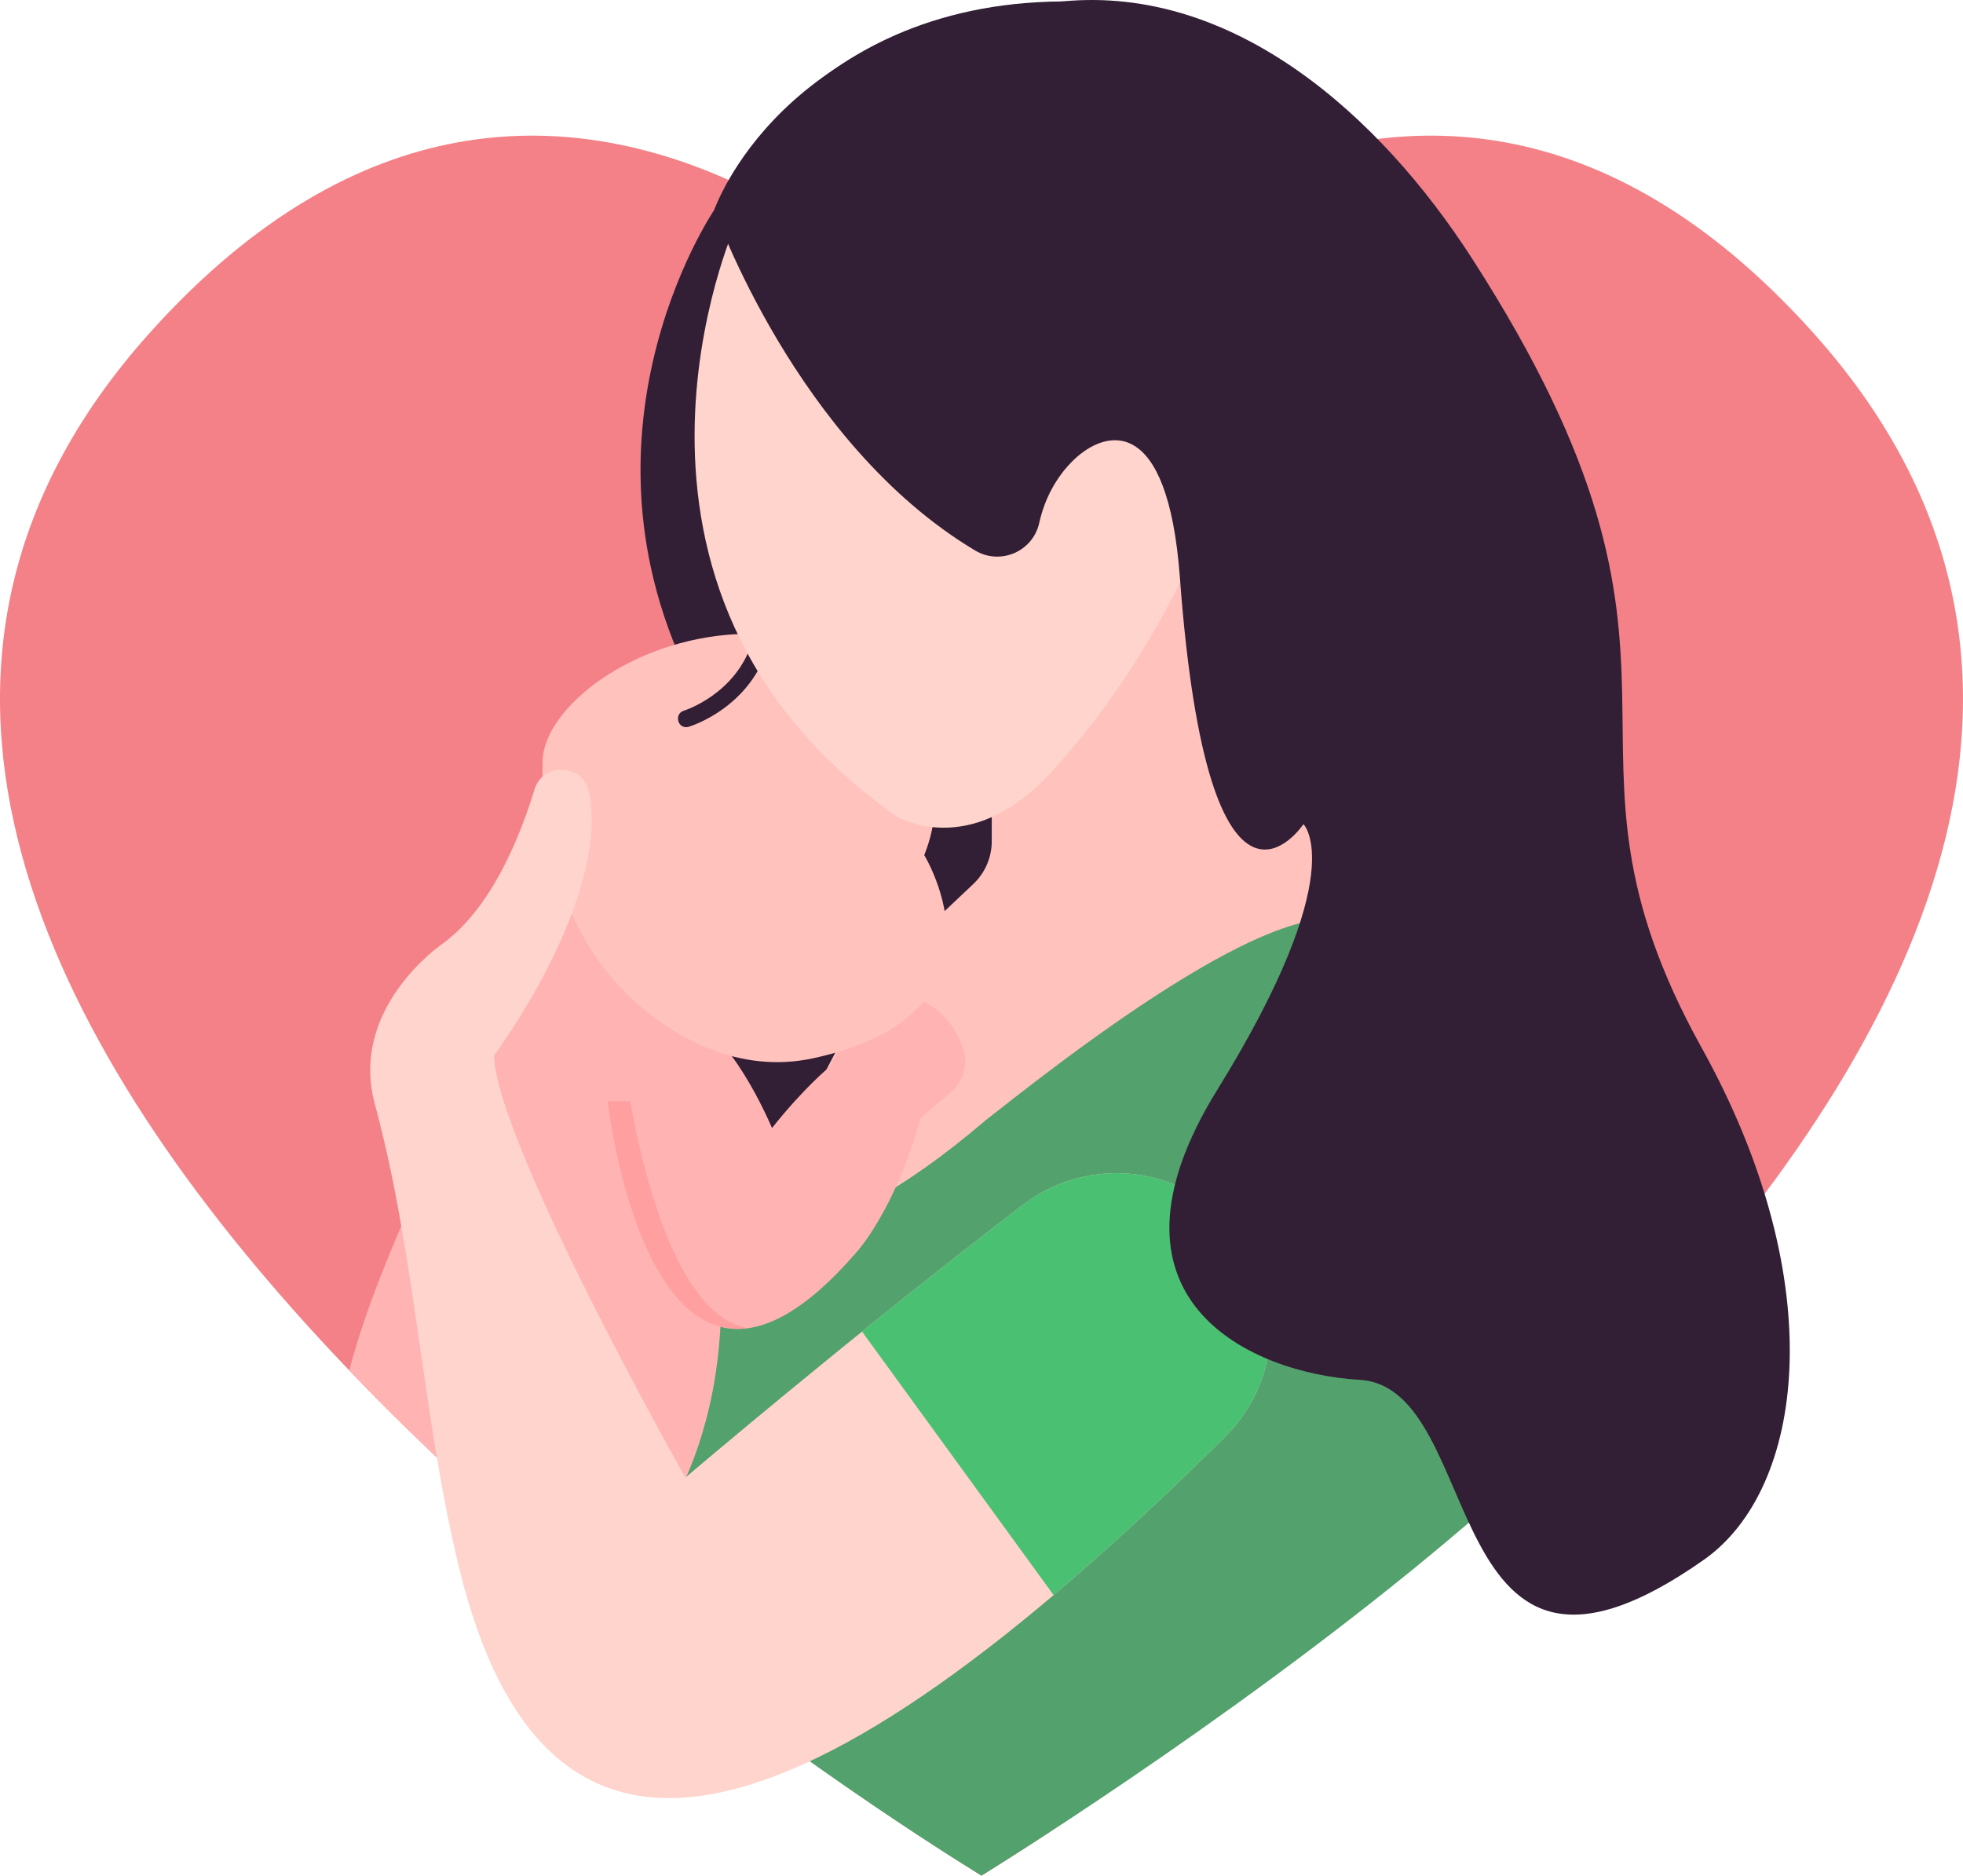 <svg width="157" height="150" viewBox="0 0 157 150" fill="none" xmlns="http://www.w3.org/2000/svg">
<path d="M78.496 150C87.302 144.579 191.96 78.601 144.881 26.46C111.63 -10.366 78.496 29.51 78.496 29.51H78.503C78.503 29.51 45.37 -10.366 12.119 26.46C-34.959 78.601 69.698 144.579 78.504 150" fill="#F48187"/>
<path d="M122.422 86.54C127.254 65.226 116.163 51.493 116.163 51.493C120.665 48.087 106.907 -0.038 84.944 0.115C63.779 0.262 57.132 16.777 57.132 16.777C57.132 16.777 44.131 35.828 56.716 57.127C59.762 62.282 53.71 87.688 59.749 93.671C97.414 130.984 122.422 86.54 122.422 86.54Z" fill="#321E35"/>
<path d="M79.32 51.452V67.276C79.32 68.569 78.788 69.805 77.848 70.693L70.26 77.861C70.26 77.861 56.012 102.663 56.341 111.398C56.671 120.132 56.341 129.855 56.341 129.855H105.099C105.099 129.855 121.983 110.326 123.136 88.903C124.289 67.479 99.416 43.212 99.416 43.212L79.32 51.452Z" fill="#FFC2BD"/>
<path d="M108.914 74.341C103.744 69.537 83.01 86.349 78.835 89.586C51.657 112.844 47.94 85.195 47.94 85.195L43.136 90.049L47.94 114.769L48.939 128.811C63.286 140.524 75.669 148.26 78.496 150C81.65 148.058 101.161 135.769 117.479 121.771C119.91 114.009 121.033 105.697 121.862 97.619C122.964 86.896 116.201 81.114 108.914 74.341Z" fill="#53A16D"/>
<path d="M51.575 78.4C51.575 78.4 46.958 83.124 44.587 76.017C44.287 75.116 44.191 74.148 44.384 73.218C44.696 71.709 45.786 70.153 49.376 72.592" fill="#FFC2BD"/>
<path d="M77.054 83.997C76.502 82.207 75.133 79.915 71.732 79.561C70.463 79.429 69.241 80.09 68.62 81.205L66.307 85.359C66.307 85.359 64.316 86.978 61.746 90.209C60.243 86.762 57.294 81.407 52.909 79.597L45.085 72.58C45.085 72.58 31.309 96.251 27.939 109.602C33.934 115.892 40.126 121.471 46.303 126.637C47.591 126.891 48.599 126.889 48.599 126.889C48.599 126.889 56.807 120.859 57.62 106.103C60.393 106.825 63.962 105.414 68.531 100.108C68.531 100.108 71.578 96.812 73.637 89.397L76.042 87.357C77.011 86.534 77.429 85.213 77.054 83.997Z" fill="#FFB3B3"/>
<path d="M50.306 79.662C42.658 72.332 43.402 61.193 43.402 61.193C43.137 57.085 49.76 51.501 58.195 50.763C67.462 49.952 77.88 58.48 73.921 68.388C73.921 68.388 81.69 81.033 65.027 84.635C59.204 85.894 53.902 83.103 50.306 79.662Z" fill="#FFC2BD"/>
<path d="M54.882 58.154C54.132 58.154 53.969 57.054 54.689 56.838C54.732 56.825 58.97 55.495 60.218 51.146C60.32 50.788 60.692 50.582 61.048 50.685C61.404 50.788 61.61 51.16 61.508 51.517C60.053 56.589 55.276 58.066 55.073 58.126C55.01 58.145 54.945 58.154 54.882 58.154Z" fill="#321E35"/>
<path d="M58.855 17.898C58.855 17.898 45.771 47.037 71.688 65.274C71.688 65.274 77.539 68.9 84.073 61.759C93.053 51.943 97 41.408 101.625 29.301L58.855 17.898Z" fill="#FFD4CC"/>
<path d="M50.399 88.078H48.599C48.599 88.078 50.816 107.499 59.848 106.214C53.945 105.318 51.227 92.729 50.399 88.078Z" fill="#FF9F9F"/>
<path d="M97.216 96.708C102.771 101.368 103.134 109.803 97.983 114.906C63.912 148.663 43.645 153.722 36.725 125.41C33.745 113.219 33.249 100.358 29.979 88.294C27.902 80.637 35.284 75.554 35.284 75.554C39.175 72.789 41.497 67.232 42.745 63.148C43.432 60.899 46.676 61.074 47.12 63.382C48.781 72.013 39.512 84.408 39.512 84.408C39.732 91.504 54.82 118.162 54.82 118.162C54.82 118.162 68.379 106.623 81.807 96.36C86.394 92.855 92.795 92.997 97.216 96.708Z" fill="#FFD4CC"/>
<path d="M97.217 96.708C92.794 92.998 86.394 92.855 81.808 96.36C77.37 99.752 72.918 103.283 68.946 106.491L84.269 127.565C88.561 123.935 93.132 119.713 97.983 114.906C103.134 109.803 102.771 101.367 97.217 96.708Z" fill="#4AC072"/>
<path d="M136.087 83.776C122.277 58.903 139.083 53.81 117.716 20.646C110.382 9.263 98.694 -1.219 84.944 0.115C62.495 1.159 57.132 16.778 57.132 16.778C57.132 16.778 63.646 35.453 77.99 44.024C80.006 45.229 82.61 44.111 83.118 41.817C83.541 39.909 84.472 38.133 85.879 36.777C88.404 34.344 93.389 33.032 94.367 46.183C96.68 77.289 104.25 65.91 104.25 65.91C104.25 65.91 108.156 69.707 97.349 87.173C86.965 103.954 100.103 109.849 108.731 110.347C119.114 110.946 114.721 139.914 136.287 124.731C144.295 119.093 146.58 102.676 136.087 83.776Z" fill="#321E35"/>
</svg>
